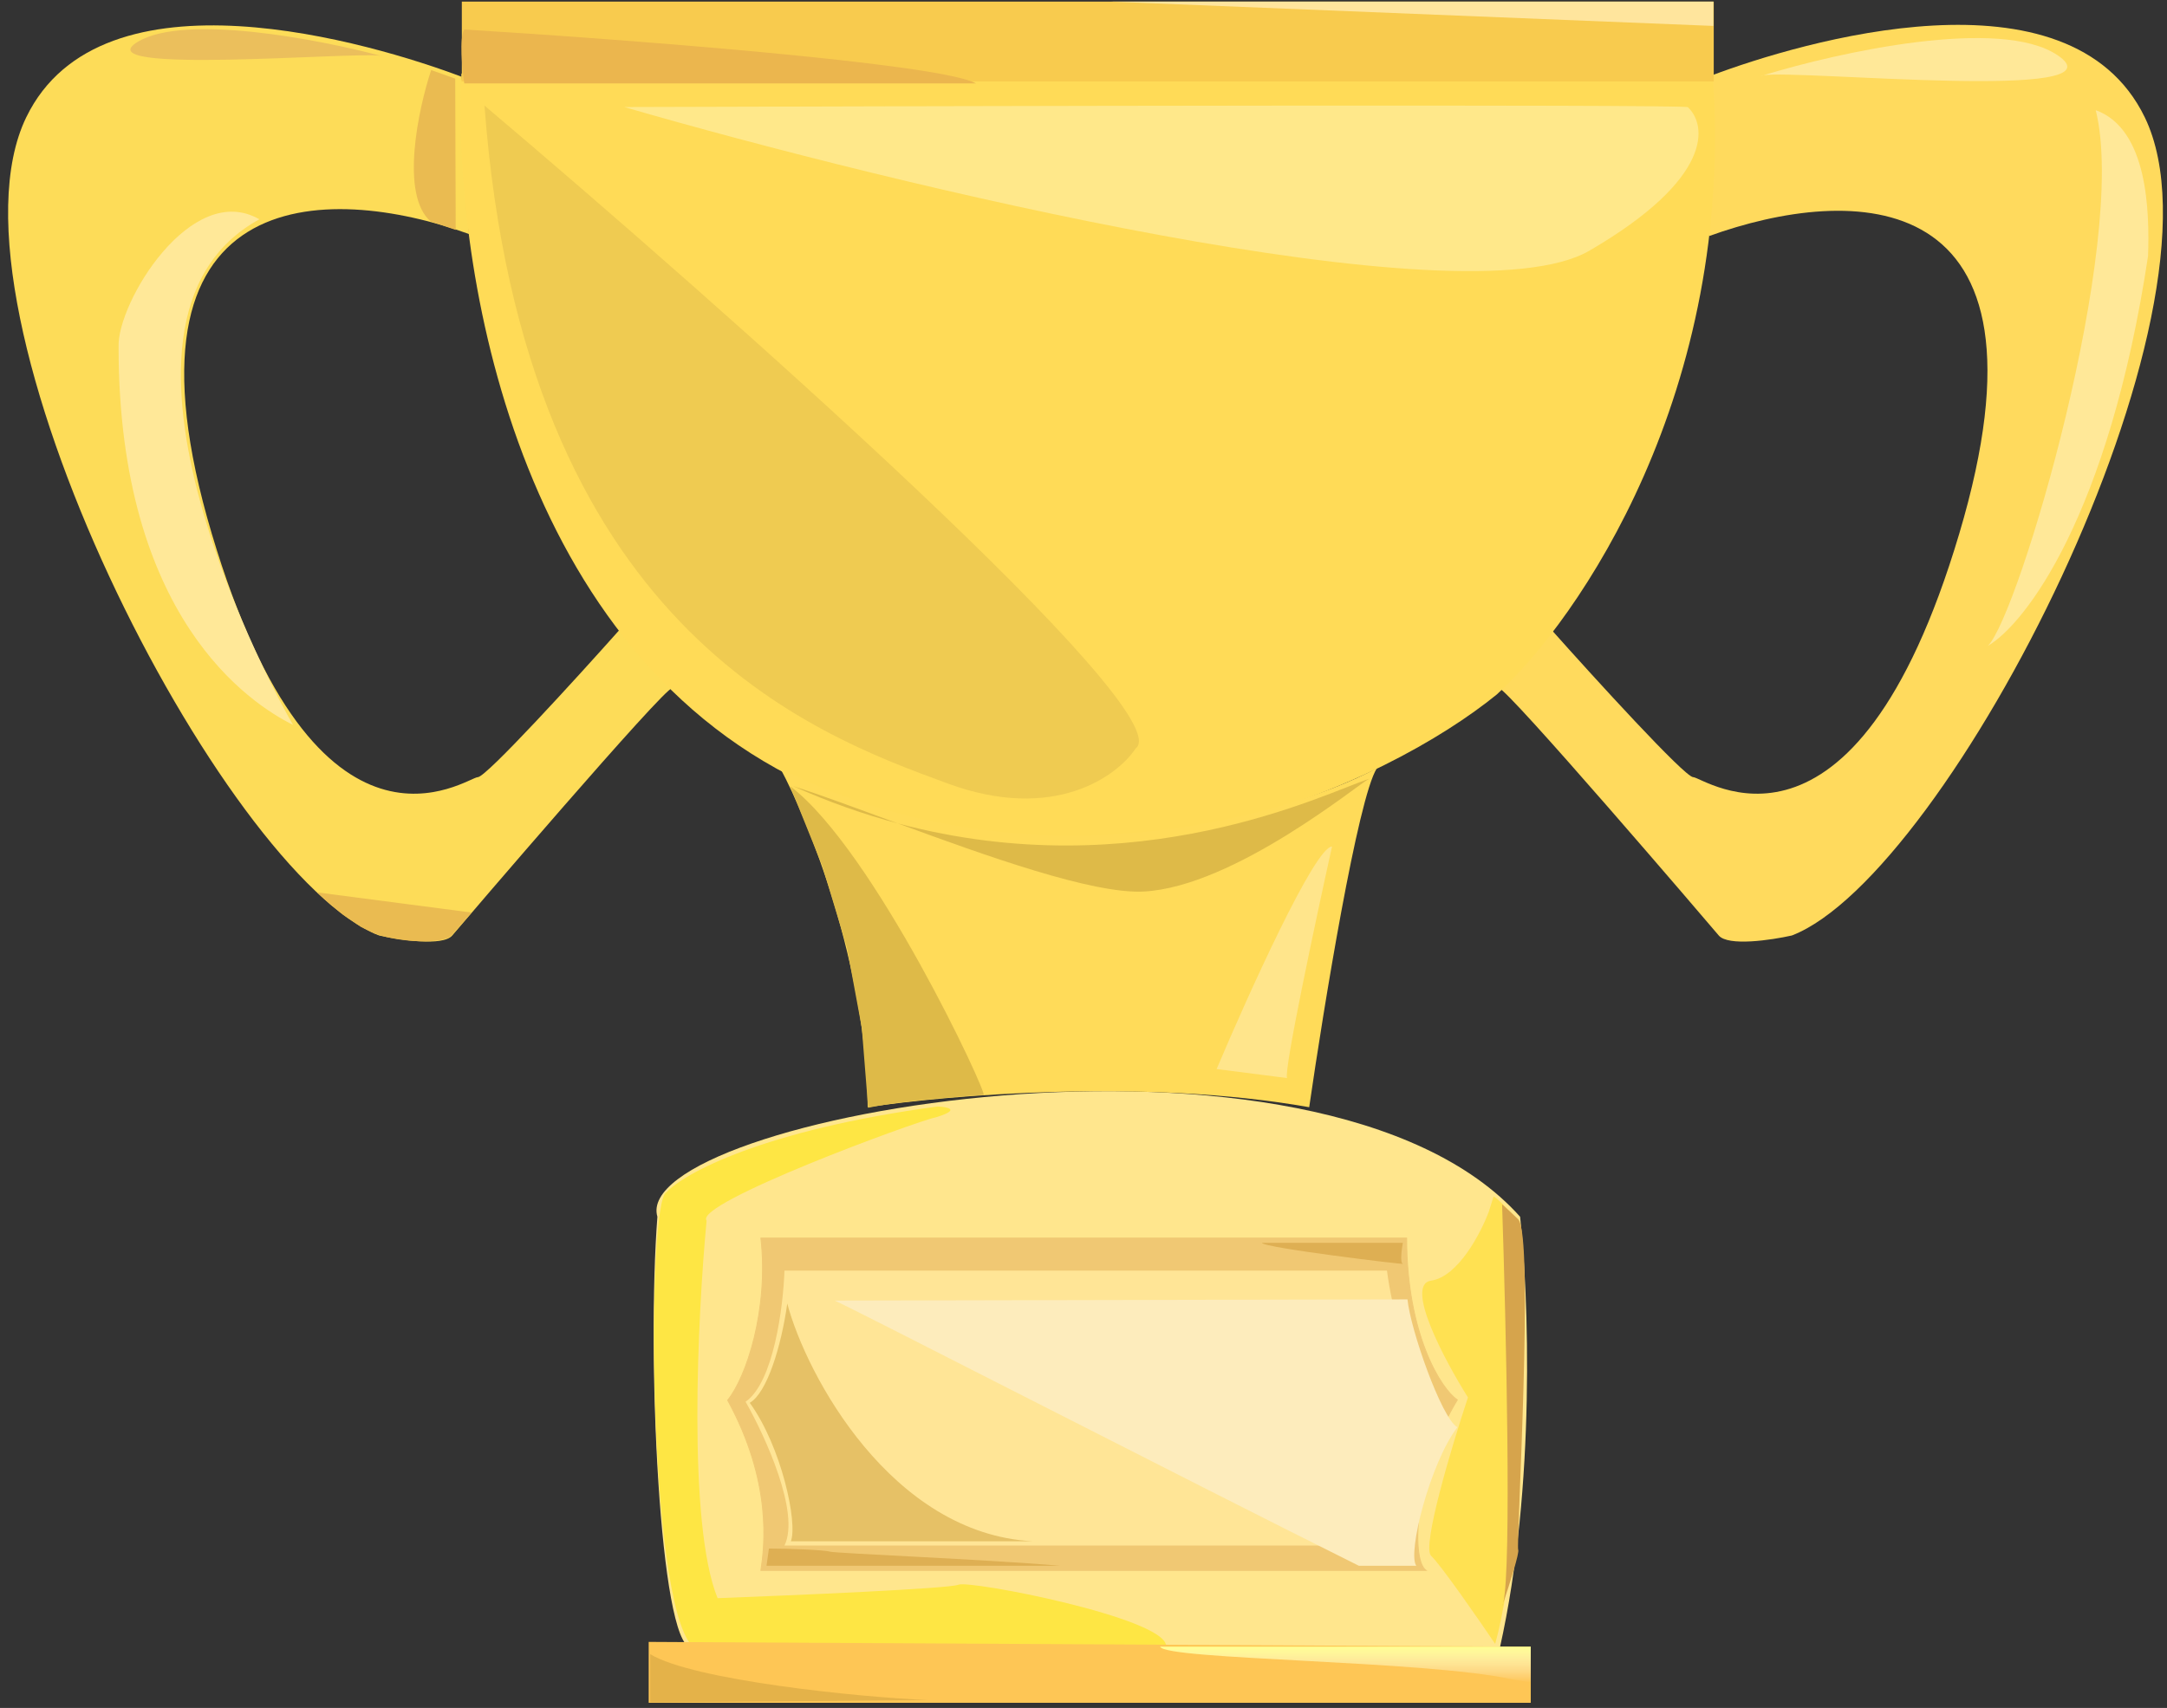 <svg width="241" height="190" viewBox="0 0 241 190" fill="none" xmlns="http://www.w3.org/2000/svg">
<rect x="0" y="0" width="241" height="190" fill="#333333" stroke="none"/>
<path d="M169.057 135.356C146.74 110.368 69.843 124.364 73.111 135.356C71.911 150.897 73.365 182.774 76.849 183.303H166.806C170.839 165.311 169.987 143.841 169.057 135.356Z" fill="#FFE68D"/>
<path d="M78.583 135.789C77.088 133.887 101.688 124.781 104.27 124.237C106.856 123.416 105.348 123.132 104.27 123.093C84.794 125.714 76.041 130.556 74.1 132.649C71.915 133.65 72.007 177.786 76.952 183.086H129.686C129.55 179.96 107.804 175.747 106.581 176.291C105.602 176.726 88.323 177.469 79.806 177.786C76.436 169.522 77.587 146.345 78.583 135.789Z" fill="#FEE644"/>
<path d="M159.162 142.461C162.152 142.034 164.68 137.18 165.57 134.807L166.101 133.116C166.376 133.116 167.879 134.718 168.596 135.519C170.448 160.491 167.825 177.492 166.282 182.871C164.354 180.022 160.23 174.077 159.162 173.08C158.094 172.083 161.446 160.916 163.256 155.456C160.645 151.303 156.171 142.889 159.162 142.461Z" fill="#FFE152"/>
<path d="M156.439 137.726H84.621C85.518 145.715 82.976 153.259 80.925 155.764C85.92 164.899 85.024 172.012 84.621 174.695H158.594C156.733 173.355 157.625 162.956 162.078 155.726C160.289 154.548 156.439 148.47 156.439 137.726Z" fill="#F0C873" stroke="#F0C873" stroke-width="0.1"/>
<path d="M2.916 13.055C11.29 -4.249 41.472 4.82 51.311 8.529L52.158 26.033C36.457 20.367 11.805 19.934 23.557 59.387C35.309 98.84 51.974 86.453 53.142 86.453C54.076 86.453 64.074 75.486 68.956 70.002C71.183 72.218 75.463 76.628 74.77 76.542C73.904 76.433 51.598 102.53 50.298 104.066C49.259 105.296 44.444 104.579 42.166 104.066C24.823 97.387 -7.472 34.525 2.916 13.055Z" fill="#FDDC58"/>
<path d="M154.25 141.347H87.244C87.11 145.304 86.057 153.762 82.918 155.935C85.098 159.758 89.015 168.31 87.244 171.932H155.457C153.687 166.298 157.805 158.92 160.085 155.935C156.624 153.681 154.753 145.27 154.25 141.347Z" fill="#FFE596"/>
<path d="M238.531 13.055C230.157 -4.249 200.2 4.682 190.362 8.391L190.072 26.261C205.774 20.595 229.642 19.934 217.89 59.387C206.139 98.84 189.473 86.453 188.305 86.453C187.371 86.453 177.373 75.486 172.491 70.002C170.264 72.218 165.984 76.628 166.677 76.542C167.543 76.433 189.849 102.53 191.149 104.067C192.188 105.296 197.003 104.579 199.281 104.067C216.624 97.387 248.919 34.525 238.531 13.055Z" fill="#FFDA5D"/>
<path d="M89.357 87.044C56.496 71.427 50.308 27.967 51.322 8.189H190.474C193.062 43.541 175.551 68.959 166.471 77.249C154.459 87.021 122.218 102.661 89.357 87.044Z" fill="#FFDB57"/>
<path d="M96.497 123.17C96.405 107.438 89.895 91.243 86.79 85.493C113.428 98.907 142.224 91.243 153.127 85.463C151.011 88.775 147.211 112.054 145.601 123.17C127.477 119.95 105.313 121.828 96.497 123.17Z" fill="#FFDB59"/>
<path d="M170.241 189.428H72.143V182.651L170.241 183.189V189.428Z" fill="#FEC655"/>
<path d="M51.361 9.064H190.592V0.179H51.361V9.064Z" fill="#F8CB4E"/>
<path d="M123.525 0.179H190.551V2.884L123.525 0.179Z" fill="#FFE59D"/>
<path d="M51.632 9.277C51.397 7.67 51.067 4.22 51.632 3.28C68.878 4.338 104.405 7.019 108.544 9.277H51.632Z" fill="#EBB64E"/>
<path d="M69.423 11.908C107.455 11.785 184.354 11.613 187.698 11.908C189.829 13.875 190.624 19.825 176.755 27.891C162.887 35.956 99.422 20.596 69.423 11.908Z" fill="#FFE88A"/>
<path d="M126.299 83.26C131.467 79.414 80.175 33.98 53.882 11.745C58.222 69.833 90.43 81.662 105.236 87.1L105.415 87.166C117.194 91.493 124.246 86.365 126.299 83.26Z" fill="#EFCB51"/>
<path d="M196.115 8.372C196.019 8.401 195.925 8.43 195.833 8.459C195.881 8.424 195.977 8.395 196.115 8.372C204.555 5.786 222.465 1.847 228.832 6.145C236.601 11.389 199.94 7.728 196.115 8.372Z" fill="#FFE898"/>
<path d="M42.314 6.204C42.392 6.225 42.47 6.245 42.546 6.266C42.506 6.241 42.427 6.22 42.314 6.204C35.368 4.355 20.63 1.538 15.39 4.611C8.997 8.361 39.166 5.743 42.314 6.204Z" fill="#EBBF5C"/>
<path d="M47.892 24.633C44.471 21.665 46.526 12.099 47.952 7.794L50.627 8.747L50.68 25.575L47.892 24.633Z" fill="#EABB51"/>
<path d="M50.135 104.153C49.218 104.944 44.828 104.944 41.675 103.867L40.135 103.111L38.168 101.78L36.689 100.577L35.246 99.269L52.462 101.517L50.135 104.153Z" fill="#EABB51"/>
<path d="M221.085 71.843C224.546 68.382 236.745 26.941 233.074 12.256C238.893 14.354 239.057 23.575 238.893 28.48C234.528 57.402 225.203 69.439 221.085 71.843Z" fill="#FFE898"/>
<path d="M32.595 80.644C31.073 78.139 7.88 35.881 28.843 24.396C21.287 20.037 13.024 33.67 13.187 38.575C13.187 68.729 27.827 78.264 32.595 80.644Z" fill="#FFE898"/>
<path d="M143.133 119.927C142.769 119.053 146.318 102.392 148.139 94.17C146.246 94.17 138.795 110.674 135.306 118.925L143.133 119.927Z" fill="#FFE58B"/>
<path d="M109.391 121.82C109.916 121.82 97.245 94.553 87.871 87.454L91.45 96.32L94.18 105.365L95.844 114.34L96.55 123.232C100.191 122.431 108.69 121.82 109.391 121.82Z" fill="#DEBA48"/>
<path d="M152.281 86.625C152.299 86.617 152.313 86.613 152.324 86.611C152.31 86.616 152.295 86.621 152.281 86.625C151.233 87.089 137.299 98.653 127.193 99.177C121.533 99.47 109.766 95.249 99.835 91.595C96.065 90.588 92.178 89.231 88.201 87.449C91.21 88.399 95.334 89.939 99.835 91.595C126.598 98.741 147.446 88.223 152.281 86.625Z" fill="#DEBA48"/>
<path d="M151.119 174.18C132.411 164.866 94.261 145.254 92.834 144.683L156.532 144.55C156.84 147.837 160.298 157.748 162.078 158.775C159.065 162.729 156.493 172.785 157.509 174.18H151.119Z" fill="#FDECBC"/>
<path d="M114.826 171.455C99.148 170.604 89.682 153.011 87.555 145.009C86.891 149.764 85.305 154.946 83.384 156.055C86.916 160.935 88.736 169.415 87.956 171.455H114.826Z" fill="#E6C166"/>
<path d="M92.273 172.608C92.833 172.795 109.829 173.479 117.875 174.18H85.248L85.516 172.264C87.73 172.264 91.712 172.421 92.273 172.608Z" fill="#DEAF53"/>
<path d="M156.014 138.259H140.356C140.356 138.792 156.413 140.724 156.014 140.591C155.694 140.484 155.88 138.992 156.014 138.259Z" fill="#DEAF53"/>
<path d="M167.052 178.699C167.093 178.578 167.137 178.449 167.183 178.313C168.117 174.341 167.502 147.524 167.054 133.995C167.053 133.971 167.41 134.266 168.843 135.637C170.634 137.35 168.609 172.003 168.843 172.392C169.018 172.684 167.882 176.245 167.183 178.313C167.142 178.486 167.099 178.616 167.052 178.699Z" fill="#D6A44C"/>
<path d="M72.308 184.013C77.073 186.916 95.484 188.811 103.208 189.121L72.308 189.385V184.013Z" fill="#E4B249"/>
<path d="M129.024 183.188H170.001H170.241L170.241 187.176L168.108 186.807C158.497 184.698 129.664 184.67 129.024 183.188Z" fill="url(#paint0_linear)"/>
<path d="M129.024 183.188H170.001H170.241L170.241 187.176L168.108 186.807C158.497 184.698 129.664 184.67 129.024 183.188Z" fill="url(#paint1_linear)"/>
<defs>
<linearGradient id="paint0_linear" x1="149.632" y1="183.188" x2="149.632" y2="187.176" gradientUnits="userSpaceOnUse">
<stop stop-color="#F1F1F1" stop-opacity="0.1"/>
<stop offset="1" stop-color="#FFD6AF" stop-opacity="0"/>
</linearGradient>
<linearGradient id="paint1_linear" x1="149.632" y1="183.188" x2="149.632" y2="187.176" gradientUnits="userSpaceOnUse">
<stop stop-color="#FFFF93"/>
<stop offset="1" stop-color="white" stop-opacity="0"/>
</linearGradient>
</defs>
</svg>
